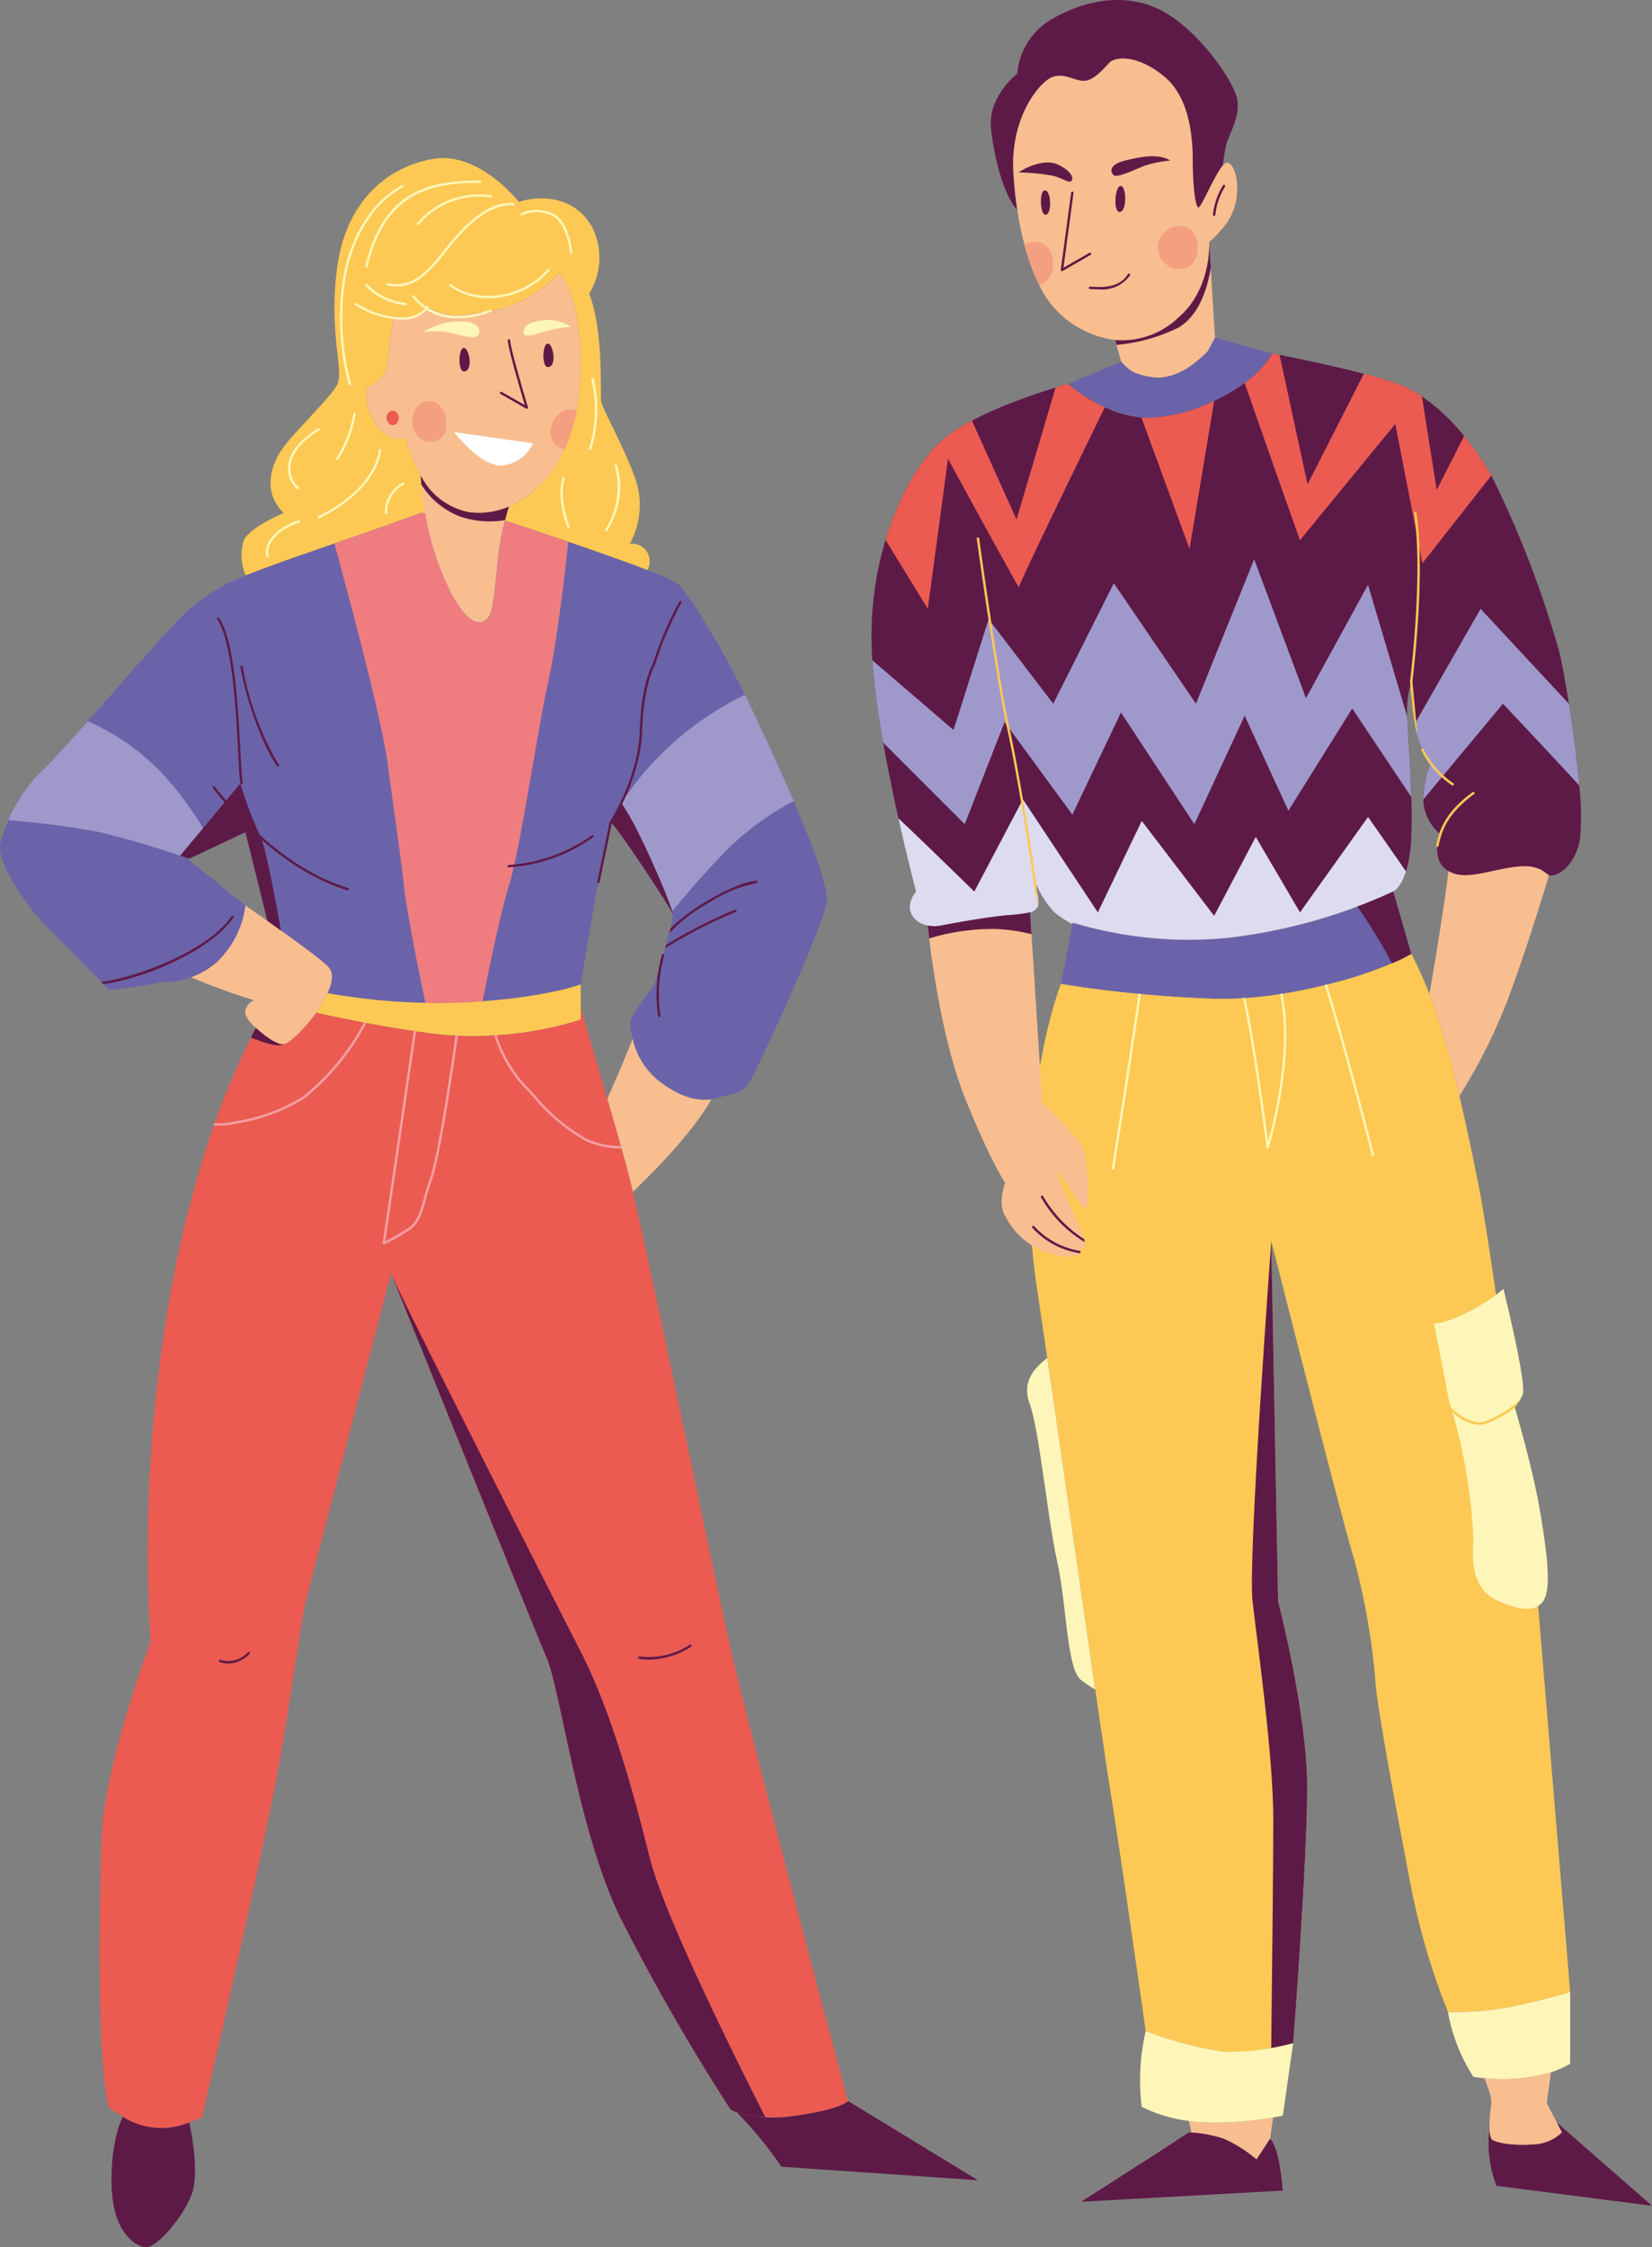 <svg xmlns="http://www.w3.org/2000/svg" width="175.481" height="238.61" viewBox="0 0 175.481 238.61">
  <rect x="0" y="0" width="175.481" height="238.61" fill="#808080" stroke="none"/>
  <g id="Grupo_10763" data-name="Grupo 10763" transform="translate(-741.535 -1181.971)">
    <path id="Trazado_7466" data-name="Trazado 7466" d="M908.319,1393.479a65.761,65.761,0,0,1-6.489,1.608,29.21,29.21,0,0,1-6.493.506,74.532,74.532,0,0,1-4.152-14.524c-1.778-9.145-3.556-19.185-3.556-20.71a73.7,73.7,0,0,0-2.287-12.957c-1.119-3.477-8.412-32.271-8.755-33.617l-.013-.05.725,38.242s3.087,11.813,3.087,19.819-1.483,27.1-1.483,27.1-.978.278-2.337.531a20.291,20.291,0,0,1-5.031.406,40.832,40.832,0,0,1-8.3-2.205s-2.54-17.954-3.684-25.069c-.323-2-.928-6.074-1.674-11.2-1.5-10.276-3.572-24.775-5.1-35.209-.418-2.842-.791-5.391-1.106-7.462a70.023,70.023,0,0,1-.758-10.463c0-8.988,1.578-17.08,3.319-21.8,0,0,3.24.584,8.241,1.057.083.012.17.02.249.029,2.213.2,4.749.385,7.5.484a33.368,33.368,0,0,0,3.344-.049c.083,0,.17-.009.252-.017,1.244-.083,2.483-.228,3.7-.414.087-.013.174-.025.252-.042,1.55-.244,3.054-.559,4.467-.911.087-.017.17-.038.249-.058a37.582,37.582,0,0,0,8.954-3.257,35.7,35.7,0,0,1,1.931,4.288,86.467,86.467,0,0,1,3.187,10.807c.75,3.162,1.4,6.348,2,9.294,1.653,8.134,6.352,44.723,6.352,44.723l3.415,41.121Z" fill="#fdc954"/>
    <path id="Trazado_7467" data-name="Trazado 7467" d="M780.57,1223.15a3.28,3.28,0,0,0,2.117-2.623c.17-1.951.68-5,.68-5a3.188,3.188,0,0,0,3.555-.932c2.8,1.355,3.812.845,7.367.253s6.692-3.895,6.692-3.895c1.1,1.1,2.967,6.182,1.948,13.719s-6.265,12.365-11.52,11.689-6.774-7.96-6.774-7.96c-2.288,1.1-4.741-2.966-4.065-5.254Zm5.664,13.277,8.818.783s9.891,3.232,15.253,5.291a1.881,1.881,0,0,0-1.869-2.793,8.553,8.553,0,0,0,.592-6.9c-1.355-3.725-3.555-7.45-3.642-8.3s.253-7.537-1.272-11.349a7.252,7.252,0,0,0,.34-7.028c-1.948-3.559-5.93-3.389-7.79-2.71,0,0-4.235-5.424-9.15-4.574s-9.232,4.574-10.164,11.519.762,11.01,0,12.448-4.065,4.491-5.673,6.609-2.117,5.038,0,7.007c0,0-3.642,1.545-4.234,2.9a5.383,5.383,0,0,0,.2,3.75c1.052-.431,2.121-.816,3.182-1.206,3.2-1.181,11.859-4.069,15.406-5.444Z" fill="#fdc954"/>
    <path id="Trazado_7468" data-name="Trazado 7468" d="M802.929,1224.675c-.042.307-.087.6-.141.895a17.3,17.3,0,0,1-1.3,4.115h-.008a11.877,11.877,0,0,1-5.884,6.07,8.029,8.029,0,0,1-4.181.609,7.256,7.256,0,0,1-5.176-3.9,15.275,15.275,0,0,1-1.6-4.061c-2.288,1.1-4.741-2.962-4.065-5.25a3.275,3.275,0,0,0,2.117-2.627c.17-1.947.675-4.993.675-4.993a3.193,3.193,0,0,0,3.56-.932c2.793,1.351,3.812.845,7.367.253s6.692-3.895,6.692-3.895c1.1,1.1,2.963,6.182,1.948,13.719Z" fill="#f8be90"/>
    <path id="Trazado_7469" data-name="Trazado 7469" d="M795.595,1235.755c-.125.411-.266.9-.4,1.438l-.013.062a27.618,27.618,0,0,0-.638,3.261c-.418,3.3-.505,6.6-1.268,7.2s-1.86.758-3.725-2.544a29.779,29.779,0,0,1-2.872-8.706,27.182,27.182,0,0,1-.393-3.058c-.025-.319-.038-.634-.046-.945a7.256,7.256,0,0,0,5.176,3.9,8.029,8.029,0,0,0,4.181-.609Z" fill="#f8be90"/>
    <path id="Trazado_7470" data-name="Trazado 7470" d="M776.658,1286.552c-.037.125-.083.253-.133.378.05-.125.092-.249.133-.378Z" fill="#f8be90"/>
    <path id="Trazado_7471" data-name="Trazado 7471" d="M776.5,1287q-.087.211-.186.423.1-.211.186-.423Z" fill="#f8be90"/>
    <path id="Trazado_7472" data-name="Trazado 7472" d="M776.766,1286.1a3.694,3.694,0,0,1-.091.393,3.694,3.694,0,0,0,.091-.393Z" fill="#f8be90"/>
    <path id="Trazado_7473" data-name="Trazado 7473" d="M776.8,1285.637a2.472,2.472,0,0,1-.029.426,2.472,2.472,0,0,0,.029-.426Z" fill="#f8be90"/>
    <path id="Trazado_7474" data-name="Trazado 7474" d="M776.77,1286.063c0,.013,0,.025,0,.038,0-.013,0-.025,0-.038Z" fill="#f8be90"/>
    <path id="Trazado_7475" data-name="Trazado 7475" d="M776.525,1286.93a.717.717,0,0,1-.029.07.717.717,0,0,0,.029-.07Z" fill="#f8be90"/>
    <path id="Trazado_7476" data-name="Trazado 7476" d="M776.675,1286.494c0,.021-.013.038-.017.058,0-.02.013-.037.017-.058Z" fill="#f8be90"/>
    <path id="Trazado_7477" data-name="Trazado 7477" d="M776.8,1285.637Z" fill="#f8be90"/>
    <path id="Trazado_7478" data-name="Trazado 7478" d="M829.353,1277.78c-.485,2.8-7.115,17.192-8.043,18.8s-1.525,1.355-3.472,1.948a4.827,4.827,0,0,1-.75.165c-1.745.253-3.63-.41-5.777-2.113a8.041,8.041,0,0,1-2.581-4.322,5.683,5.683,0,0,1-.211-2.03,21.215,21.215,0,0,1,2.461-3.559s.2-.634.472-1.542l0-.012c.166-.547.361-1.194.556-1.861.054-.2.108-.389.165-.588.038-.12.071-.245.1-.361.124-.426.236-.849.336-1.234.053-.179.1-.344.132-.51v0a5.628,5.628,0,0,0,.265-1.509,1.08,1.08,0,0,0-.116-.24c-.857-1.566-6.124-9.5-6.485-9.5h0a3.542,3.542,0,0,0-.29,1.015c-.82,3.688-2.892,16.181-2.892,16.181a42.524,42.524,0,0,1-10.43,1.773c-1.081.075-2.25.137-3.5.174-.866.025-1.732.025-2.573.009a69.091,69.091,0,0,1-10.409-1.04,4.045,4.045,0,0,0,.489-1.786,1.568,1.568,0,0,0-.464-1.082,60.606,60.606,0,0,0-4.96-3.779l-1.434-1.023-2.333-9.427-.369.174-2.983,1.413-2.631,1.243-.112.05,6.095,4.914a10.025,10.025,0,0,1-3.049,6.013,8.48,8.48,0,0,1-2.71,1.595,8.316,8.316,0,0,1-3.133.526,52.58,52.58,0,0,1-5.59.841s-.224-.228-.613-.63c-.075-.07-.149-.145-.232-.232-1.115-1.139-3.182-3.248-5.254-5.316-3.05-3.05-6.009-7.624-5.416-9.576a22.544,22.544,0,0,1,.8-2.279,16.254,16.254,0,0,1,3.771-5.424c1.007-.982,2.722-2.88,4.674-5.088h0c3.949-4.459,8.863-10.152,10.732-11.855a20,20,0,0,1,6.05-3.618c1.052-.431,2.117-.816,3.186-1.21,1.355-.5,3.7-1.3,6.216-2.175,3.41-1.177,7.143-2.474,9.186-3.265l.443.037a29.779,29.779,0,0,0,2.872,8.706c1.865,3.3,2.963,3.136,3.725,2.544s.85-3.9,1.268-7.2a27.618,27.618,0,0,1,.638-3.261c.609.195,3.448,1.132,6.725,2.25,2.868.982,6.063,2.1,8.4,3a17.117,17.117,0,0,1,3.29,1.488c1.156,1.065,4.84,7.127,7.069,11.743.079.153.149.3.219.452,1.049,2.216,3.125,6.58,4.965,10.848,2.022,4.7,3.758,9.286,3.5,10.748Z" fill="#6b63a9"/>
    <path id="Trazado_7479" data-name="Trazado 7479" d="M775.44,1289.051c-.1.145-.2.3-.315.456.116-.158.22-.311.315-.456Z" fill="#f8be90"/>
    <path id="Trazado_7480" data-name="Trazado 7480" d="M808.759,1308.526c2.035-1.947,6.4-6.323,8.329-9.824-1.741.248-3.63-.419-5.772-2.118a8,8,0,0,1-2.582-4.322c-.626,1.662-1.865,4.509-2.693,6.377.791,2.731,1.595,5.553,2.183,7.728.141.518.319,1.252.535,2.159Z" fill="#f8be90"/>
    <path id="Trazado_7481" data-name="Trazado 7481" d="M789.292,1288.454a66.727,66.727,0,0,1-12.982-1.031c-.191.4-.4.774-.568,1.114a5.935,5.935,0,0,1-.3.514c-.1.145-.2.3-.315.456,3.439.754,8.2,1.7,12.646,2.25a37.97,37.97,0,0,0,15.452-1.525v-3.725s-4.612,1.69-13.931,1.947Z" fill="#fdc954"/>
    <path id="Trazado_7482" data-name="Trazado 7482" d="M776.335,1284.555c-.812-.808-3.891-3.037-6.394-4.8-.895-.63-1.715-1.206-2.329-1.633a10.042,10.042,0,0,1-3.049,6.013,8.5,8.5,0,0,1-2.714,1.6,62.993,62.993,0,0,0,6.779,2.465c-.423-.082-1.185.763-1.016,1.525a4.039,4.039,0,0,0,1.094,1.38c.949.887,2.259,1.807,2.884,1.757.8-.07,2.54-1.964,3.535-3.352.116-.158.22-.311.315-.456a5.935,5.935,0,0,0,.3-.514c.17-.34.377-.717.568-1.114q.1-.211.186-.423a.717.717,0,0,0,.029-.07c.05-.125.1-.253.133-.378,0-.02.013-.037.017-.058a3.694,3.694,0,0,0,.091-.393c0-.013,0-.025,0-.038a2.472,2.472,0,0,0,.029-.426h0a1.568,1.568,0,0,0-.464-1.082Z" fill="#f8be90"/>
    <path id="Trazado_7483" data-name="Trazado 7483" d="M757.912,1407.874a8.744,8.744,0,0,1-3.319-1.147c-1.21,2.337-1.55,7.247-.87,9.957s2.283,3.812,3.3,3.9,3.726-2.793,4.828-5.5c.829-2.038.17-5.95-.207-7.761a8.794,8.794,0,0,1-3.734.559Z" fill="#5e1a47"/>
    <path id="Trazado_7484" data-name="Trazado 7484" d="M831.59,1405.036c0,.029.009.046.009.046s-.887.891-5.59,1.525a13.482,13.482,0,0,1-6.224-.365h0a41.135,41.135,0,0,1,4.745,5.785l20.888,1.441-13.828-8.432Z" fill="#5e1a47"/>
    <path id="Trazado_7485" data-name="Trazado 7485" d="M831.6,1405.082s-.887.891-5.59,1.525a17.751,17.751,0,0,1-3.178.161,10.417,10.417,0,0,1-3.046-.53,3.876,3.876,0,0,1-.634-.265,220.709,220.709,0,0,1-11.817-20.582c-4.447-9.278-6.224-23.888-7.749-27.443-1.471-3.427-15.439-38.114-16.455-40.637-.012-.025-.02-.054-.033-.075a.3.3,0,0,0-.029-.07l-9.145,35.192s-.638,3.684-2.163,13.595S763,1406.731,763,1406.731a10.731,10.731,0,0,1-1.35.584,7.643,7.643,0,0,1-7.053-.588,11.624,11.624,0,0,1-1.508-1.011c-1.268-4.956-1.015-20.835-.763-28.583s5.209-20.839,5.209-20.839a155.064,155.064,0,0,1,1.782-35.063,121.061,121.061,0,0,1,4.914-19.753c.029-.087.058-.17.091-.249a84.353,84.353,0,0,1,3.875-9.087c.174-.352.344-.7.513-1.04.953.887,2.259,1.807,2.889,1.757a.475.475,0,0,0,.074-.008c.829-.174,2.49-2,3.456-3.34,1.483.323,3.22.684,5.068,1.032.087.02.174.033.257.05,1.624.306,3.331.6,5.034.853.083.008.17.025.257.037.684.1,1.359.191,2.03.274.726.087,1.442.153,2.147.186.087,0,.174.013.261.013a34.374,34.374,0,0,0,3.866-.033c.087-.005.174-.009.253-.021a37.37,37.37,0,0,0,8.925-1.67v-1.181s1.388,4.645,2.814,9.584c.493,1.7.986,3.427,1.433,5.018.025.087.054.174.071.257.252.875.48,1.7.683,2.457.141.518.319,1.248.535,2.159,2.312,9.808,8.54,40.438,10.517,49.04,2.121,9.228,11.95,46.1,12.314,47.47,0,.029.009.046.009.046Z" fill="#eb5b52"/>
    <path id="Trazado_7486" data-name="Trazado 7486" d="M905.542,1351.848c-.762,1.272-2.415,1.272-5.084,0s-2.54-4.574-2.411-6.352a56.467,56.467,0,0,0-2.238-13.595c-.054-.174-.112-.348-.174-.518-.037-.116-.079-.228-.116-.344a6.376,6.376,0,0,0,.742.8c.087.078.19.161.29.248a4.659,4.659,0,0,0,1.367.771,2.006,2.006,0,0,0,.216.066,1.984,1.984,0,0,0,.306.071c.008.008.013.008.017,0a1.422,1.422,0,0,0,.17.029,1,1,0,0,0,.161.012,2.073,2.073,0,0,0,.4,0,3.316,3.316,0,0,0,.576-.074.366.366,0,0,0,.042-.009,2.675,2.675,0,0,0,.352-.087c.132-.037.253-.083.377-.128s.224-.095.335-.145c.005,0,.009-.008.013-.013a2.333,2.333,0,0,0,.282-.153.836.836,0,0,0,.145-.091,2.191,2.191,0,0,0,.211-.137,4.547,4.547,0,0,0,.547-.451c.083-.083.162-.162.24-.245a.111.111,0,0,0,.029-.025c.038-.041.071-.074.1-.112,0,.009,0,.021.008.029.742,2.59,1.981,7.107,2.582,10.505.891,5.047,1.272,8.672.509,9.94Z" fill="#fef6b8"/>
    <path id="Trazado_7487" data-name="Trazado 7487" d="M903.255,1330.123a4.638,4.638,0,0,1-.22.419l0,0a5.271,5.271,0,0,1-.588.828c-.033.038-.066.075-.1.112a.111.111,0,0,1-.029.025c-.078.083-.157.162-.24.245a4.547,4.547,0,0,1-.547.451,2.191,2.191,0,0,1-.211.137.752.752,0,0,1-.145.091,2.333,2.333,0,0,1-.282.153c0,.005-.008.013-.013.013-.111.05-.223.1-.335.145s-.245.091-.377.128a2.675,2.675,0,0,1-.352.087.046.046,0,0,1-.034,0l-.008,0a3.316,3.316,0,0,1-.576.074,2.073,2.073,0,0,1-.4,0,1.073,1.073,0,0,1-.161-.012,1.422,1.422,0,0,1-.17-.029h-.017a1.984,1.984,0,0,1-.306-.071,2.006,2.006,0,0,1-.216-.066,4.659,4.659,0,0,1-1.367-.771c-.1-.087-.2-.17-.29-.248a6.376,6.376,0,0,1-.742-.8l-.013-.025-1.653-8.511c1.778,0,5.718-2.163,7.368-3.684,0,0,2.54,10.16,2.034,11.3Z" fill="#fef6b8"/>
    <path id="Trazado_7488" data-name="Trazado 7488" d="M853.411,1190.121c1.355-.427,2.453.593,3.472.423s1.948-1.355,2.54-1.948,2.963-.849,5.8,1.525,3.008,6.945,3.008,9.141.253,4.662.592,4.749c.29.07,1.716-3.439,2.594-4.463.125-.9.266-1.8.373-2.229.261-1.015,1.521-2.963,1.161-4.828s-3.875-7.031-7.728-9.232-8.429-1.334-11.984.763a7.353,7.353,0,0,0-3.646,5.759s-3.129,2.458-2.793,5.76,1.355,7.115,2.793,8.735v0a40.05,40.05,0,0,1-.419-4.251c-.257-5.76,2.88-9.485,4.235-9.908Z" fill="#5e1a47"/>
    <path id="Trazado_7489" data-name="Trazado 7489" d="M870.6,1217.817l-.762,1.438a11.966,11.966,0,0,1-2.043,1.707c0,.005-.008.005-.017.009-.136.091-.273.174-.414.261l-.137.074c-.108.063-.22.116-.327.174-.058.029-.12.054-.183.087-.1.046-.2.092-.306.137-.062.025-.129.05-.2.075-.1.037-.211.07-.311.1-.066.021-.132.038-.2.054a2.626,2.626,0,0,1-.344.071c-.058.012-.111.025-.174.037a4.276,4.276,0,0,1-.518.033,7.053,7.053,0,0,1-.733-.054c-.075-.008-.145-.02-.22-.029-.161-.029-.323-.058-.476-.091-.075-.016-.145-.037-.22-.054-.157-.045-.306-.087-.456-.136-.049-.017-.107-.03-.153-.05a5.939,5.939,0,0,1-.559-.216,7.861,7.861,0,0,1-1.069-.563l-.651-2.292-.149-.513a8.676,8.676,0,0,0,6.717-2.383c3.584-3.058,3.277-8.031,3.277-8.035l.17,2.76.452,7.4Z" fill="#f8be90"/>
    <path id="Trazado_7490" data-name="Trazado 7490" d="M851.289,1275.021c-.2-.7-.377-1.219-.377-1.219s.125.506.377,1.219Z" fill="#f8be90"/>
    <path id="Trazado_7491" data-name="Trazado 7491" d="M876.686,1219.5l-6.083-1.683-.762,1.438a12.119,12.119,0,0,1-1.21,1.1,6.812,6.812,0,0,1-3.958,1.724,7.265,7.265,0,0,1-2.817-.63,5.764,5.764,0,0,1-1.214-1.077l-5.648,2.358h0a15.386,15.386,0,0,0,7.562,3.559c4.235.506,11.913-2.735,14.13-6.787Z" fill="#6b63a9"/>
    <path id="Trazado_7492" data-name="Trazado 7492" d="M872.832,1203.331a6.68,6.68,0,0,1-1.566,3.054,10.143,10.143,0,0,1-1.285,1.276s.307,4.977-3.277,8.035a8.676,8.676,0,0,1-6.717,2.383,10.862,10.862,0,0,1-4.989-2.043,10.1,10.1,0,0,1-3.087-3.829,22.427,22.427,0,0,1-1.57-4.293,35.6,35.6,0,0,1-.746-3.638,42.178,42.178,0,0,1-.423-4.247c-.253-5.756,2.884-9.489,4.239-9.908s2.453.593,3.472.419,1.944-1.351,2.54-1.944,2.963-.849,5.806,1.525,3,6.945,3,9.141.257,4.666.6,4.745c.295.078,1.716-3.44,2.6-4.459a.732.732,0,0,1,.368-.282c.767-.087,1.438,1.691,1.04,4.065Z" fill="#f8be90"/>
    <path id="Trazado_7493" data-name="Trazado 7493" d="M860.526,1201.724c.667-.146.762,2.581,0,2.751s-.593-2.623,0-2.751Z" fill="#5e1a47"/>
    <path id="Trazado_7494" data-name="Trazado 7494" d="M852.562,1204.773c.721.054.679-2.5,0-2.585s-.552,2.54,0,2.585Z" fill="#5e1a47"/>
    <path id="Trazado_7495" data-name="Trazado 7495" d="M865.842,1199.014c-1.251-.763-3.025-.423-4.786,0s-1.591,1.267-1.21,1.566,2.287-.622,3.261-1.011a13.023,13.023,0,0,1,2.735-.555Z" fill="#5e1a47"/>
    <path id="Trazado_7496" data-name="Trazado 7496" d="M849.727,1200.281c1.185-.8,2.963-1.354,4.065-.886s1.819,1.226,1.608,1.695-.8-.141-1.989-.452a22.031,22.031,0,0,0-3.684-.357Z" fill="#5e1a47"/>
    <path id="Trazado_7497" data-name="Trazado 7497" d="M783.255,1227.116a.538.538,0,0,1-.207-.042.831.831,0,0,1-.464-.692.755.755,0,0,1,.377-.712h0a.55.55,0,0,1,.774.178.84.84,0,0,1-.12,1.127.546.546,0,0,1-.36.141Z" fill="#eb5b52"/>
    <path id="Trazado_7498" data-name="Trazado 7498" d="M799.722,1220.95c1.015.012.592-2.5,0-2.5s-.651,2.491,0,2.5Z" fill="#5e1a47"/>
    <path id="Trazado_7499" data-name="Trazado 7499" d="M786.495,1217.221a7.389,7.389,0,0,1,4.819-1.057c1.388.294,1.289,1.272.874,1.525s-1.9-.17-2.958-.423a9.581,9.581,0,0,0-2.735-.045Z" fill="#fef6b8"/>
    <path id="Trazado_7500" data-name="Trazado 7500" d="M802.212,1216.674a4.611,4.611,0,0,0-3.58-.589c-1.289.249-1.463.713-1.463,1.181s.767.423,1.844,0a14.788,14.788,0,0,1,3.2-.592Z" fill="#fef6b8"/>
    <path id="Trazado_7501" data-name="Trazado 7501" d="M789.76,1227.853l8.383,1.185a4.025,4.025,0,0,1-3,2.329c-2.329.464-5.379-3.514-5.379-3.514Z" fill="#fff"/>
    <path id="Trazado_7502" data-name="Trazado 7502" d="M855.976,1314.584c-.017-.008-.029-.016-.046-.025a.22.22,0,0,0,.046.025Z" fill="#f8be90"/>
    <path id="Trazado_7503" data-name="Trazado 7503" d="M909.392,1270.923c-.506,3.215-2.706,4.23-3.3,3.977,0,0-.008,0-.016,0-.584-.265-1.02-1.264-3.875-.841-2.759.4-5.125,1.426-6.812.4-.07-.046-.145-.091-.224-.141-1.69-1.272-.675-3.812-.675-3.812a4.969,4.969,0,0,1-1.691-2.909,4,4,0,0,1-.066-.742,11.915,11.915,0,0,1,.742-3.8A8.737,8.737,0,0,1,892.1,1260c-.108-.394-.2-.8-.277-1.189-.083-.468-.158-.924-.212-1.359-.012-.1-.02-.2-.033-.3-.012-.157-.025-.3-.037-.456-.008-.066-.017-.128-.021-.194-.1-1.281-.079-2.188-.079-2.188s-.033.124-.091.365a15.72,15.72,0,0,0-.327,1.922,11.249,11.249,0,0,0-.009,1.446v.005c.079,1.947.345,5.3.44,8.535.045,1.525.054,3.017-.013,4.331a14.757,14.757,0,0,1-.551,3.58c-.576,1.835-1.355,2.134-1.355,2.134a57.62,57.62,0,0,1-17.913,4.955,42.711,42.711,0,0,1-16.135-1.653l-.029.158a10.219,10.219,0,0,1-1.873-1.214,9.648,9.648,0,0,1-2.287-3.862c-.166-.564-.311-1.016-.361-1.169a10.809,10.809,0,0,0,.361,1.169c.323,1.131.716,2.71.505,3.182a1.186,1.186,0,0,1-.841.646,15.659,15.659,0,0,1-2.291.29c-1.861.166-4.488.589-7.115,1.1a3.9,3.9,0,0,1-1.467.012c-1.732-.336-2.594-1.956-1.243-3.613,0,0-.879-3.29-1.881-7.786-.539-2.433-1.119-5.221-1.612-8.026a85.718,85.718,0,0,1-1.156-8.752c-.05-.787-.087-1.537-.091-2.242a35.339,35.339,0,0,1,1.5-10.525c1.379-4.6,3.547-8.279,5.693-10.309a16.129,16.129,0,0,1,3.481-2.358c1.065-.567,2.212-1.085,3.36-1.558,1.989-.812,3.978-1.479,5.524-1.951.5-.158.944-.29,1.338-.4a16.314,16.314,0,0,0,3.887,2.486,12.437,12.437,0,0,0,3.675,1.073c.071.008.145.017.224.021.224.021.46.029.7.029a17.688,17.688,0,0,0,7.02-1.794,19.067,19.067,0,0,0,3.24-1.911,10.211,10.211,0,0,0,2.938-3.136c.228.045.489.1.767.153,2.225.447,5.9,1.214,8.954,2.01a33.237,33.237,0,0,1,4.015,1.239,12.261,12.261,0,0,1,2.151,1.16,21.3,21.3,0,0,1,4.491,4.214,34.59,34.59,0,0,1,2.25,3.095c.191.29.4.659.639,1.09a107.793,107.793,0,0,1,7.238,18.812c.315,1.392.668,3.319,1,5.437.444,2.817.854,5.971,1.086,8.664a27.55,27.55,0,0,1,.112,5.553Z" fill="#5e1a47"/>
    <path id="Trazado_7504" data-name="Trazado 7504" d="M901.73,1288.015c1.8-4.811,3.535-10.417,4.347-13.123-.584-.261-1.028-1.26-3.883-.837-2.755.406-5.121,1.426-6.8.4-.4,3.505-1.541,10.3-2.022,13.081a85.669,85.669,0,0,1,3.187,10.811,59.708,59.708,0,0,0,5.175-10.33Z" fill="#f8be90"/>
    <path id="Trazado_7505" data-name="Trazado 7505" d="M850.912,1331.014c1.016,2.793,1.906,12.195,2.922,16.769s1.011,11.416,2.54,12.576a14.793,14.793,0,0,0,1.5,1.007c-1.5-10.28-3.568-24.775-5.1-35.213-.725.667-2.88,2.064-1.869,4.861Z" fill="#fef6b8"/>
    <path id="Trazado_7506" data-name="Trazado 7506" d="M875.008,1411.264l1.438-2.2s.157-1.144.339-2.267a37.744,37.744,0,0,1-7.027.543,18.249,18.249,0,0,1-1.935-.166c.1.427.194.875.269,1.227a13.726,13.726,0,0,1,3.443.663,14.255,14.255,0,0,1,3.473,2.2Z" fill="#f8be90"/>
    <path id="Trazado_7507" data-name="Trazado 7507" d="M876.446,1409.064l-1.438,2.2a14.255,14.255,0,0,0-3.473-2.2,13.726,13.726,0,0,0-3.443-.663c-.178-.013-.282-.017-.282-.017-1.864,1.272-11.436,7.368-11.436,7.368l21.427-1.185s-.336-4.571-1.355-5.5Z" fill="#5e1a47"/>
    <path id="Trazado_7508" data-name="Trazado 7508" d="M906.906,1407.34h0l.542,1.044a4.553,4.553,0,0,1-3.049,1.272c-2.118.17-4.152-.17-4.451-.592a2.642,2.642,0,0,1-.19-1.156,12.634,12.634,0,0,0,.742,6.153l16.516,2.117-10.11-8.838Z" fill="#5e1a47"/>
    <path id="Trazado_7509" data-name="Trazado 7509" d="M906.906,1407.34l-1.069-2.068.451-3.273a18.776,18.776,0,0,1-7.069.634c.642,1.711.821,2.25.688,3.041a13.734,13.734,0,0,0-.149,2.234,2.642,2.642,0,0,0,.19,1.156c.3.422,2.333.762,4.451.592a4.553,4.553,0,0,0,3.049-1.272l-.542-1.044Z" fill="#f8be90"/>
    <path id="Trazado_7510" data-name="Trazado 7510" d="M871.535,1399.832a41.114,41.114,0,0,1-8.3-2.205,23.163,23.163,0,0,0-.423,8.047,15.721,15.721,0,0,0,5.01,1.5,18.249,18.249,0,0,0,1.935.166,37.744,37.744,0,0,0,7.027-.543c.643-.112,1.016-.19,1.016-.19l1.1-7.708a25.959,25.959,0,0,1-7.368.933Z" fill="#fef6b8"/>
    <path id="Trazado_7511" data-name="Trazado 7511" d="M901.83,1395.087a29.667,29.667,0,0,1-6.493.51,18.753,18.753,0,0,0,2.71,6.891s.443.079,1.172.145a18.776,18.776,0,0,0,7.069-.634,10.228,10.228,0,0,0,2.035-.9v-7.621a66.033,66.033,0,0,1-6.493,1.608Z" fill="#fef6b8"/>
    <path id="Trazado_7512" data-name="Trazado 7512" d="M891.437,1283.246a12.859,12.859,0,0,1-2.051,1c-3.862,1.624-11.842,4.011-19.164,3.745-4.575-.165-8.573-.559-11.424-.907s-4.562-.663-4.562-.663l1.218-6.327.029-.158a42.711,42.711,0,0,0,16.135,1.653,54.218,54.218,0,0,0,14.089-3.36c2.362-.887,3.824-1.6,3.824-1.6l1.906,6.609Z" fill="#6b63a9"/>
    <path id="Trazado_7513" data-name="Trazado 7513" d="M856.825,1310.254c-.563.017-2.676-4.015-2.929-3.7-.216.269,2.146,5.055,2.776,6.969.041.125.079.241.1.344a.877.877,0,0,1,.045.377.538.538,0,0,1-.783.365.532.532,0,0,1,.228.187.193.193,0,0,1,0,.248c-.2.336-1.281.576-3.191.029a7.792,7.792,0,0,1-4.765-4.007c-.825-1.33,0-3.5,0-3.5s-1.525-2.217-4.189-8.814c-2.25-5.564-3.415-13.263-3.879-17.142-.066-.534-.116-.99-.153-1.363a3.9,3.9,0,0,0,1.467-.012c2.627-.51,5.254-.933,7.115-1.1a15.659,15.659,0,0,0,2.291-.29l.145,2.308,1.144,17.905s3.679,3.493,4.255,4.7.887,6.485.323,6.493Z" fill="#f8be90"/>
    <path id="Trazado_7514" data-name="Trazado 7514" d="M855,1222.728a16.314,16.314,0,0,0,3.887,2.486c-3.6,7.4-9.178,18.887-9.116,19.115.087.335-7.538-13.641-7.538-13.641l-2.146,15.928s-2.71-4.421-4.483-7.31c1.379-4.6,3.547-8.279,5.693-10.309a16.129,16.129,0,0,1,3.481-2.358l4.736,10.488,4.148-14c.5-.158.944-.29,1.338-.4Z" fill="#eb5b52"/>
    <path id="Trazado_7515" data-name="Trazado 7515" d="M870.508,1224.543l-2.615,15.712-5.109-13.947c.224.021.46.029.7.029a17.688,17.688,0,0,0,7.02-1.794Z" fill="#eb5b52"/>
    <path id="Trazado_7516" data-name="Trazado 7516" d="M899.953,1232.457l-7.331,9.332-2.875-14.8-10.127,12.34s-3.556-10.015-5.872-16.7a10.211,10.211,0,0,0,2.938-3.136c.228.045.489.1.767.153l2.975,13.753,5.979-11.743a33.237,33.237,0,0,1,4.015,1.239,12.261,12.261,0,0,1,2.151,1.16l1.574,9.932,2.917-5.718a34.59,34.59,0,0,1,2.25,3.095c.191.29.4.659.639,1.09Z" fill="#eb5b52"/>
    <path id="Trazado_7517" data-name="Trazado 7517" d="M891.01,1258.057c.079,1.947.345,5.3.44,8.535l-6.278-9.393-6.779,10.852-4.645-10.09-5.345,11.52-7.794-11.86-5.163,10.844-7.2-9.828-4.235,10.844-8.66-8.656a85.718,85.718,0,0,1-1.156-8.752l8.627,7.413,3.729-11.772,6.862,8.979,6.435-12.791,8.727,12.791,6.182-15.335,5.5,14.739,6.592-12.025,4.16,13.98v.005Z" fill="#9f99cb"/>
    <path id="Trazado_7518" data-name="Trazado 7518" d="M909.28,1265.37c-3.062-3.356-8.1-8.677-8.1-8.677l-8.449,10.156a11.915,11.915,0,0,1,.742-3.8,10.327,10.327,0,0,1-1.653-4.23l6.99-12.2,9.385,10.09c.444,2.817.854,5.971,1.086,8.664Z" fill="#9f99cb"/>
    <path id="Trazado_7519" data-name="Trazado 7519" d="M890.886,1274.5c-.576,1.835-1.355,2.134-1.355,2.134a57.62,57.62,0,0,1-17.913,4.955,42.711,42.711,0,0,1-16.135-1.653l-.029.158a10.219,10.219,0,0,1-1.873-1.214,9.648,9.648,0,0,1-2.287-3.862c.323,1.131.716,2.71.505,3.182a1.186,1.186,0,0,1-.841.646,15.659,15.659,0,0,1-2.291.29c-1.861.166-4.488.589-7.115,1.1a3.9,3.9,0,0,1-1.467.012c-1.732-.336-2.594-1.956-1.243-3.613,0,0-.879-3.29-1.881-7.786,3.572,3.385,8.067,7.786,8.067,7.786l5.163-9.788,7.96,12,4.666-9.708,7.691,10.077,4.417-8.382,4.7,8.013,7.23-10.131,4.036,5.785Z" fill="#dddbef"/>
    <path id="Trazado_7520" data-name="Trazado 7520" d="M764.256,1271.913l-2.631,1.243a98.866,98.866,0,0,0-9.51-2.83,89.4,89.4,0,0,0-9.7-1.264,16.254,16.254,0,0,1,3.771-5.424c1.007-.982,2.722-2.88,4.674-5.088h0c4.566,2.055,9.025,5.324,13.392,13.363Z" fill="#9f99cb"/>
    <path id="Trazado_7521" data-name="Trazado 7521" d="M825.852,1267.032a29.522,29.522,0,0,0-7.339,5.411c-2.764,2.88-4.666,5.163-5.619,6.369-.857-1.566-6.124-9.5-6.485-9.5.117-.274,3.8-8.42,14.259-13.579.079.153.149.3.219.452,1.049,2.216,3.125,6.58,4.965,10.848Z" fill="#9f99cb"/>
    <path id="Trazado_7522" data-name="Trazado 7522" d="M801.905,1239.505c-.414,3.767-1.259,10.915-2.109,14.731-1.189,5.337-2.967,17.789-4.2,21.767-.908,2.917-2.184,9.153-2.8,12.277-1.081.075-2.25.137-3.5.174-.866.025-1.732.025-2.573.009-.448-2.13-1.964-9.473-2.254-12.208-.34-3.215-.928-7.027-1.757-13.21-.634-4.79-4.123-17.743-5.66-23.353,3.41-1.177,7.143-2.474,9.186-3.265l.443.037a29.779,29.779,0,0,0,2.872,8.706c1.865,3.3,2.963,3.136,3.725,2.544s.85-3.9,1.268-7.2a27.618,27.618,0,0,1,.638-3.261c.609.195,3.448,1.132,6.725,2.25Z" fill="#ef7d80"/>
    <path id="Trazado_7523" data-name="Trazado 7523" d="M797.488,1225.375a.179.179,0,0,1-.062-.016L794.7,1223.8a.128.128,0,0,1-.049-.174.132.132,0,0,1,.174-.046l2.457,1.4c-.377-1.26-1.765-5.942-1.811-6.854a.128.128,0,0,1,.12-.132.118.118,0,0,1,.133.12c.054,1,1.873,7.036,1.889,7.094a.123.123,0,0,1-.041.136.109.109,0,0,1-.079.029Z" fill="#5e1a47"/>
    <path id="Trazado_7524" data-name="Trazado 7524" d="M783.686,1212.385a5.418,5.418,0,0,1-1-.1.126.126,0,0,1-.1-.145.127.127,0,0,1,.149-.1c2.42.443,3.816-.746,6.029-3.576,2.764-3.539,5.088-5.1,7.317-4.939a.127.127,0,0,1-.02.253c-2.1-.162-4.426,1.425-7.1,4.844-1.964,2.511-3.307,3.766-5.275,3.766Z" fill="#fef6b8"/>
    <path id="Trazado_7525" data-name="Trazado 7525" d="M790.2,1215.762a5.737,5.737,0,0,1-4.849-2.258.128.128,0,0,1,.034-.178.13.13,0,0,1,.178.033c.248.365,2.606,3.5,8.047,1.483a.126.126,0,0,1,.087.236,10.078,10.078,0,0,1-3.5.684Z" fill="#fef6b8"/>
    <path id="Trazado_7526" data-name="Trazado 7526" d="M802.212,1208.921a.126.126,0,0,1-.128-.108c-.274-2.03-.866-3.306-1.815-3.9a3.849,3.849,0,0,0-3.311-.058.129.129,0,0,1-.079-.245,4.091,4.091,0,0,1,3.526.087c1.016.639,1.645,1.973,1.931,4.082a.13.13,0,0,1-.107.145Z" fill="#fef6b8"/>
    <path id="Trazado_7527" data-name="Trazado 7527" d="M785.927,1205.871a.124.124,0,0,1-.074-.02.127.127,0,0,1-.029-.179,8.616,8.616,0,0,1,7.844-2.975.131.131,0,0,1,.112.141.129.129,0,0,1-.141.112,8.371,8.371,0,0,0-7.608,2.872.131.131,0,0,1-.1.049Z" fill="#fef6b8"/>
    <path id="Trazado_7528" data-name="Trazado 7528" d="M780.454,1210.384a.08.08,0,0,1-.029,0,.129.129,0,0,1-.092-.154c1.807-7.525,6.133-9.095,12.079-9.095h.12a.129.129,0,0,1,.129.128.126.126,0,0,1-.129.125h-.12c-5.826,0-10.065,1.537-11.834,8.9a.129.129,0,0,1-.124.1Z" fill="#fef6b8"/>
    <path id="Trazado_7529" data-name="Trazado 7529" d="M778.684,1222.856a.123.123,0,0,1-.12-.091,27.549,27.549,0,0,1-.7-10.525c.646-4.852,3.02-8.818,6.356-10.608a.127.127,0,0,1,.12.224c-3.265,1.753-5.59,5.644-6.224,10.417a27.154,27.154,0,0,0,.7,10.417.132.132,0,0,1-.087.162.126.126,0,0,1-.038,0Z" fill="#fef6b8"/>
    <path id="Trazado_7530" data-name="Trazado 7530" d="M784.154,1215.911a9.721,9.721,0,0,1-4.9-1.545.13.13,0,0,1-.037-.178.127.127,0,0,1,.174-.038c2.221,1.438,6.033,2.366,7.429.373a.128.128,0,0,1,.179-.029.121.121,0,0,1,.028.174,3.318,3.318,0,0,1-2.871,1.243Z" fill="#fef6b8"/>
    <path id="Trazado_7531" data-name="Trazado 7531" d="M784.593,1214.386h0a6.775,6.775,0,0,1-4.222-2.059.127.127,0,0,1,.178-.182,6.619,6.619,0,0,0,4.052,1.985.132.132,0,0,1,.125.132.128.128,0,0,1-.129.124Z" fill="#fef6b8"/>
    <path id="Trazado_7532" data-name="Trazado 7532" d="M793.444,1213.632a6.777,6.777,0,0,1-4.131-1.276.126.126,0,0,1-.025-.178.127.127,0,0,1,.178-.025c2.482,1.919,7.3,1.732,10.235-1.6a.126.126,0,0,1,.191.165,8.609,8.609,0,0,1-6.448,2.913Z" fill="#fef6b8"/>
    <path id="Trazado_7533" data-name="Trazado 7533" d="M804.222,1229.755a.22.22,0,0,1-.046-.008.129.129,0,0,1-.075-.162,14.2,14.2,0,0,0,.249-7.359.135.135,0,0,1,.1-.153.133.133,0,0,1,.154.095,14.518,14.518,0,0,1-.257,7.5.13.13,0,0,1-.12.083Z" fill="#fef6b8"/>
    <path id="Trazado_7534" data-name="Trazado 7534" d="M805.937,1238.4a.1.1,0,0,1-.07-.021.127.127,0,0,1-.038-.174,8.46,8.46,0,0,0,1-6.754.127.127,0,0,1,.241-.083c1.214,3.58-1.007,6.945-1.032,6.978a.12.12,0,0,1-.1.054Z" fill="#fef6b8"/>
    <path id="Trazado_7535" data-name="Trazado 7535" d="M767.19,1265.266a.126.126,0,0,1-.125-.107c-.1-.7-.165-1.952-.248-3.531-.249-4.6-.622-11.548-2.213-13.885a.131.131,0,0,1,.033-.178.13.13,0,0,1,.178.033c1.629,2.4,2.006,9.389,2.255,14.018.083,1.575.149,2.818.244,3.505a.123.123,0,0,1-.108.145Z" fill="#5e1a47"/>
    <path id="Trazado_7536" data-name="Trazado 7536" d="M778.494,1276.512a.128.128,0,0,1-.038-.008c-6.547-1.968-11.768-7.637-14.3-10.84a.125.125,0,0,1,.02-.178.127.127,0,0,1,.179.021c2.511,3.178,7.694,8.805,14.175,10.757a.126.126,0,0,1,.087.157.133.133,0,0,1-.124.091Z" fill="#5e1a47"/>
    <path id="Trazado_7537" data-name="Trazado 7537" d="M771.06,1263.373a.182.182,0,0,1-.041-.008c-.2-.063-2.739-4.206-3.954-10.588a.127.127,0,0,1,.249-.049,30.668,30.668,0,0,0,3.8,10.388.123.123,0,0,1,.07.087.126.126,0,0,1-.124.17Z" fill="#5e1a47"/>
    <path id="Trazado_7538" data-name="Trazado 7538" d="M766.344,1279.371c-1.943,3.034-8.581,6.344-13.831,7.094-.075-.07-.149-.145-.232-.232,4.869-.687,11.814-3.816,13.844-6.994a.131.131,0,0,1,.178-.042.124.124,0,0,1,.041.174Z" fill="#5e1a47"/>
    <path id="Trazado_7539" data-name="Trazado 7539" d="M805.1,1275.746a.063.063,0,0,1-.029,0,.123.123,0,0,1-.095-.15l1.309-6.306a.159.159,0,0,1,.017-.046c.033-.045,3.054-4.765,3.19-9.692.137-4.827,1.285-6.945,1.409-7.16a36.742,36.742,0,0,1,2.8-6.555.126.126,0,0,1,.224.116,36.327,36.327,0,0,0-2.784,6.518c-.005.012-.009.025-.013.033s-1.243,2.134-1.38,7.052c-.136,4.832-3,9.46-3.219,9.808l-1.306,6.286a.128.128,0,0,1-.124.1Z" fill="#5e1a47"/>
    <path id="Trazado_7540" data-name="Trazado 7540" d="M795.557,1274.068a.123.123,0,0,1-.124-.116.128.128,0,0,1,.112-.137,17.119,17.119,0,0,0,8.842-3.145.123.123,0,0,1,.179.016.127.127,0,0,1-.017.179,17.411,17.411,0,0,1-8.979,3.2Z" fill="#5e1a47"/>
    <path id="Trazado_7541" data-name="Trazado 7541" d="M822.01,1275.621a.135.135,0,0,1-.132.129,14.245,14.245,0,0,0-4.944,2.018,17.605,17.605,0,0,0-4.321,3.307c.053-.179.1-.344.132-.51v0c2.358-2.433,7.405-5.068,9.133-5.068a.132.132,0,0,1,.132.128Z" fill="#5e1a47"/>
    <path id="Trazado_7542" data-name="Trazado 7542" d="M819.773,1278.634a.12.12,0,0,1-.071.162,50.881,50.881,0,0,0-7.525,3.874c.038-.12.071-.245.1-.361a50.212,50.212,0,0,1,7.334-3.746.121.121,0,0,1,.162.071Z" fill="#5e1a47"/>
    <path id="Trazado_7543" data-name="Trazado 7543" d="M811.564,1289.979a.124.124,0,0,1-.124-.107,15.6,15.6,0,0,1,.41-6.527.128.128,0,1,1,.245.075,15.359,15.359,0,0,0-.406,6.406.128.128,0,0,1-.1.149c-.008,0-.013,0-.021,0Z" fill="#5e1a47"/>
    <path id="Trazado_7544" data-name="Trazado 7544" d="M780.45,1290.593a25.027,25.027,0,0,1-6.585,8,18.983,18.983,0,0,1-7.189,2.668l-.414.087a7.76,7.76,0,0,1-1.55.149c-.166,0-.336-.008-.485-.016.029-.087.058-.17.091-.249a8.153,8.153,0,0,0,1.89-.132l.414-.087a18.832,18.832,0,0,0,7.1-2.623,25.244,25.244,0,0,0,6.469-7.844c.087.02.174.033.257.05Z" fill="#f39fa2"/>
    <path id="Trazado_7545" data-name="Trazado 7545" d="M807.541,1303.91a8.892,8.892,0,0,1-3.821-.8,20.175,20.175,0,0,1-5.606-4.741l-.4-.435a14.477,14.477,0,0,1-3.671-6.016c.087-.005.174-.009.253-.021a14.487,14.487,0,0,0,3.6,5.867l.407.431a19.95,19.95,0,0,0,5.527,4.687,8.7,8.7,0,0,0,3.638.766c.025.087.054.174.071.257Z" fill="#f39fa2"/>
    <path id="Trazado_7546" data-name="Trazado 7546" d="M790.179,1291.956c-.87,6.041-2,13.255-2.8,15.406-.253.7-.435,1.363-.593,1.947-.4,1.48-.725,2.644-1.931,3.39a27.428,27.428,0,0,1-2.5,1.409.162.162,0,0,1-.05.008.122.122,0,0,1-.075-.025.137.137,0,0,1-.054-.124l3.307-22.521c.083.008.17.025.257.037l-3.274,22.289c.344-.178,1.1-.58,2.246-1.289,1.132-.7,1.434-1.819,1.828-3.24a20.452,20.452,0,0,1,.6-1.968c.816-2.221,2.034-10.169,2.772-15.332.087,0,.174.013.261.013Z" fill="#f39fa2"/>
    <path id="Trazado_7547" data-name="Trazado 7547" d="M765.785,1358.6a3.073,3.073,0,0,1-.924-.149.126.126,0,1,1,.079-.24,2.773,2.773,0,0,0,2.913-.808.126.126,0,1,1,.195.161,3.16,3.16,0,0,1-2.263,1.036Z" fill="#5e1a47"/>
    <path id="Trazado_7548" data-name="Trazado 7548" d="M810.524,1358.2a6.227,6.227,0,0,1-1.094-.1.127.127,0,1,1,.046-.249,7.911,7.911,0,0,0,5.324-1.239.128.128,0,0,1,.145.212,8.686,8.686,0,0,1-4.421,1.371Z" fill="#5e1a47"/>
    <path id="Trazado_7549" data-name="Trazado 7549" d="M862.726,1287.51c-.729,5.266-2.814,18.431-2.838,18.584a.13.13,0,0,1-.125.1.029.029,0,0,1-.021-.005.124.124,0,0,1-.107-.141c.021-.153,2.1-13.3,2.842-18.571.083.012.17.02.249.029Z" fill="#fef6b8"/>
    <path id="Trazado_7550" data-name="Trazado 7550" d="M887.5,1304.6a.126.126,0,0,1-.091.157h-.034a.124.124,0,0,1-.12-.095c-.037-.128-3.074-12-5.018-18.1.087-.017.17-.038.249-.058,1.943,6.112,4.981,17.962,5.014,18.095Z" fill="#fef6b8"/>
    <path id="Trazado_7551" data-name="Trazado 7551" d="M876.317,1303.819a.124.124,0,0,1-.124.091h-.008a.133.133,0,0,1-.121-.112c-.012-.116-1.429-11.188-2.5-15.853.083,0,.17-.009.252-.017.929,4.073,2.11,12.858,2.42,15.236.6-2.138,2.507-9.746,1.277-15.65.087-.013.174-.025.252-.042,1.438,6.966-1.421,16.248-1.45,16.347Z" fill="#fef6b8"/>
    <path id="Trazado_7552" data-name="Trazado 7552" d="M856.776,1313.867a13.191,13.191,0,0,1-4.666-4.773.128.128,0,0,1,.058-.17.116.116,0,0,1,.166.05,13.315,13.315,0,0,0,4.338,4.549c.041.125.079.241.1.344Z" fill="#5e1a47"/>
    <path id="Trazado_7553" data-name="Trazado 7553" d="M856.262,1315.044a8.589,8.589,0,0,1-5.06-2.7.132.132,0,0,1,0-.183.136.136,0,0,1,.183,0,8.407,8.407,0,0,0,4.881,2.632.193.193,0,0,1,0,.248Z" fill="#5e1a47"/>
    <path id="Trazado_7554" data-name="Trazado 7554" d="M854.343,1210.765a.161.161,0,0,1-.074-.021.139.139,0,0,1-.054-.124l1.1-8.192a.121.121,0,0,1,.141-.112.125.125,0,0,1,.108.145L854.5,1210.4l2.764-1.587a.125.125,0,0,1,.174.046.13.13,0,0,1-.05.174l-2.984,1.715a.157.157,0,0,1-.062.017Z" fill="#5e1a47"/>
    <path id="Trazado_7555" data-name="Trazado 7555" d="M858.284,1212.7c-.257,0-.485-.012-.663-.021-.12-.008-.22-.012-.294-.012a.129.129,0,1,1,0-.257c.078,0,.182.008.306.013.908.049,2.8.153,3.713-1.347a.125.125,0,0,1,.174-.042.128.128,0,0,1,.046.174,3.62,3.62,0,0,1-3.282,1.492Z" fill="#5e1a47"/>
    <path id="Trazado_7556" data-name="Trazado 7556" d="M870.508,1204.9a.128.128,0,0,1-.129-.121,7.264,7.264,0,0,1,1.065-3.12.127.127,0,1,1,.224.12,7.291,7.291,0,0,0-1.036,2.992.123.123,0,0,1-.12.129Z" fill="#5e1a47"/>
    <path id="Trazado_7557" data-name="Trazado 7557" d="M851.617,1275.866c-.008-.091-.025-.178-.033-.265-.2-1.488-.759-5.089-1.384-8.739-.5-2.9-1.036-5.83-1.475-7.761-1.123-5-3.158-19.811-3.179-19.956a.129.129,0,0,0-.257.029c.021.153,2.064,14.971,3.191,19.981.448,2,1.015,5.063,1.521,8.055.605,3.543,1.139,6.982,1.33,8.428.12.862.282,1.774.456,2.6l-.17-2.374Z" fill="#fdc954"/>
    <path id="Trazado_7558" data-name="Trazado 7558" d="M891.566,1254.335c.021.2.294,3.146.53,5.669-.108-.394-.2-.8-.277-1.189-.083-.468-.158-.924-.212-1.359-.012-.1-.02-.2-.033-.3-.012-.157-.025-.3-.037-.456-.008-.066-.017-.128-.021-.194-.062-.651-.116-1.268-.17-1.823-.012-.121-.025-.241-.033-.357.012-.137,1.425-11.391.427-17.88a.121.121,0,0,1,.1-.149.137.137,0,0,1,.149.108c1.007,6.522-.406,17.818-.422,17.929Z" fill="#fdc954"/>
    <path id="Trazado_7559" data-name="Trazado 7559" d="M895.842,1265.374a.179.179,0,0,1-.062-.016,9.67,9.67,0,0,1-3.257-3.713.13.13,0,0,1,.054-.174.125.125,0,0,1,.17.054,9.514,9.514,0,0,0,3.161,3.609.133.133,0,0,1,.046.174.131.131,0,0,1-.112.066Z" fill="#fdc954"/>
    <path id="Trazado_7560" data-name="Trazado 7560" d="M894.321,1271.888l-.248-.037c.31-1.471.733-3.468,3.9-5.777a.123.123,0,0,1,.174.029.132.132,0,0,1-.025.179c-3.083,2.25-3.5,4.189-3.8,5.606Z" fill="#fdc954"/>
    <path id="Trazado_7561" data-name="Trazado 7561" d="M790.809,1221.414c1.019.013.6-2.5,0-2.5s-.647,2.49,0,2.5Z" fill="#5e1a47"/>
    <path id="Trazado_7562" data-name="Trazado 7562" d="M870.151,1210.421c-.393,2.337-1.309,5.13-3.505,6.369a18.5,18.5,0,0,1-6.51,1.8l-.149-.513a8.676,8.676,0,0,0,6.717-2.383c3.584-3.058,3.277-8.031,3.277-8.035l.17,2.76Z" fill="#5e1a47"/>
    <path id="Trazado_7563" data-name="Trazado 7563" d="M795.595,1235.755c-.125.411-.266.9-.4,1.438a9.7,9.7,0,0,1-4.848-.4,8.374,8.374,0,0,1-4.061-3.385c-.025-.319-.038-.634-.046-.945a7.256,7.256,0,0,0,5.176,3.9,8.029,8.029,0,0,0,4.181-.609Z" fill="#5e1a47"/>
    <path id="Trazado_7564" data-name="Trazado 7564" d="M767.065,1265.159a33.807,33.807,0,0,0,.543,5.167l-5.983,2.83-.961-.323,6.4-7.674Z" fill="#5e1a47"/>
    <path id="Trazado_7565" data-name="Trazado 7565" d="M771.375,1280.776l-1.434-1.023-2.333-9.427-.369.174-.174-.6v-4.744a40.245,40.245,0,0,0,2.06,5.461c.638.9,2.25,10.156,2.25,10.156Z" fill="#5e1a47"/>
    <path id="Trazado_7566" data-name="Trazado 7566" d="M771.669,1292.851c-.58.269-1.434.079-3.476-.709.174-.352.344-.7.513-1.04.953.887,2.259,1.807,2.889,1.757a.475.475,0,0,0,.074-.008Z" fill="#5e1a47"/>
    <path id="Trazado_7567" data-name="Trazado 7567" d="M822.831,1406.768a10.417,10.417,0,0,1-3.046-.53,3.876,3.876,0,0,1-.634-.265,220.709,220.709,0,0,1-11.817-20.582c-4.447-9.278-6.224-23.888-7.749-27.443-1.471-3.427-15.439-38.114-16.455-40.637,1.529,3.543,17.047,34.086,20.093,40.04,3.095,6.058,5.424,14.192,7.309,21.812,1.5,6.071,9.216,21.551,12.3,27.6Z" fill="#5e1a47"/>
    <path id="Trazado_7568" data-name="Trazado 7568" d="M880.386,1371.8c0,8-1.483,27.1-1.483,27.1s-.978.278-2.337.531c.1-8.487.224-20.118.224-24.241,0-6.779-1.7-18.8-2.209-23.208s1.993-38.242,1.993-38.242l.725,38.242s3.087,11.813,3.087,19.819Z" fill="#5e1a47"/>
    <path id="Trazado_7569" data-name="Trazado 7569" d="M891.437,1283.246a12.859,12.859,0,0,1-2.051,1,54.724,54.724,0,0,0-3.679-6.017c2.362-.887,3.824-1.6,3.824-1.6l1.906,6.609Z" fill="#5e1a47"/>
    <path id="Trazado_7570" data-name="Trazado 7570" d="M787.05,1224.551c-2.473.232-2.2,4.508.34,4.318s1.67-4.513-.34-4.318Z" fill="#f49f7f"/>
    <path id="Trazado_7571" data-name="Trazado 7571" d="M802.788,1225.57a17.3,17.3,0,0,1-1.3,4.115h-.008a2.046,2.046,0,0,1-.353-.116c-2.328-1.007-.621-4.877,1.662-4Z" fill="#f49f7f"/>
    <path id="Trazado_7572" data-name="Trazado 7572" d="M867.243,1206a2.289,2.289,0,1,0-.771,4.512c2.78.452,3.033-4.081.771-4.512Z" fill="#f49f7f"/>
    <path id="Trazado_7573" data-name="Trazado 7573" d="M851.911,1212.207a22.427,22.427,0,0,1-1.57-4.293,2.259,2.259,0,0,1,1.541-.2c2.026.381,2.039,4.048.029,4.5Z" fill="#f49f7f"/>
    <path id="Trazado_7574" data-name="Trazado 7574" d="M851.1,1281.157a19.357,19.357,0,0,0-3.75-.547,23.421,23.421,0,0,0-7.115,1c-.066-.534-.116-.99-.153-1.363a3.9,3.9,0,0,0,1.467-.012c2.627-.51,5.254-.933,7.115-1.1a15.659,15.659,0,0,0,2.291-.29l.145,2.308Z" fill="#5e1a47"/>
    <path id="Trazado_7575" data-name="Trazado 7575" d="M773.2,1233.949a.132.132,0,0,1-.083-.029,2.916,2.916,0,0,1-.982-2.453c.083-1,.7-2.5,3.2-4.011a.125.125,0,0,1,.174.041.122.122,0,0,1-.041.174c-2.4,1.455-3,2.88-3.079,3.816a2.681,2.681,0,0,0,.895,2.238.13.13,0,0,1,.013.182.128.128,0,0,1-.1.042Z" fill="#fef6b8"/>
    <path id="Trazado_7576" data-name="Trazado 7576" d="M775.4,1237a.127.127,0,0,1-.115-.074.131.131,0,0,1,.066-.17c.058-.025,5.706-2.482,6.447-7.019a.124.124,0,0,1,.145-.1.122.122,0,0,1,.1.145c-.763,4.674-6.539,7.189-6.6,7.214a.208.208,0,0,1-.05.008Z" fill="#fef6b8"/>
    <path id="Trazado_7577" data-name="Trazado 7577" d="M769.941,1241.15a.127.127,0,0,1-.12-.095c-.327-1.21.762-2.963,3.427-3.833a.127.127,0,0,1,.079.241c-2.516.82-3.56,2.432-3.262,3.526a.13.13,0,0,1-.087.157c-.012,0-.024,0-.037,0Z" fill="#fef6b8"/>
    <path id="Trazado_7578" data-name="Trazado 7578" d="M801.905,1238.018a.13.13,0,0,1-.116-.083c-.049-.12-1.189-3.029-.509-5.167a.124.124,0,0,1,.157-.083.131.131,0,0,1,.083.162c-.651,2.046.493,4.964.506,5a.127.127,0,0,1-.071.161.1.1,0,0,1-.05.013Z" fill="#fef6b8"/>
    <path id="Trazado_7579" data-name="Trazado 7579" d="M777.35,1230.82a.137.137,0,0,1-.066-.02.121.121,0,0,1-.038-.174,12.72,12.72,0,0,0,1.82-4.724.137.137,0,0,1,.14-.116.125.125,0,0,1,.112.141,12.709,12.709,0,0,1-1.86,4.835.13.13,0,0,1-.108.058Z" fill="#fef6b8"/>
    <path id="Trazado_7580" data-name="Trazado 7580" d="M782.525,1236.555a.13.13,0,0,1-.128-.116,3.613,3.613,0,0,1,1.943-3.236.133.133,0,0,1,.174.045.127.127,0,0,1-.049.174,3.308,3.308,0,0,0-1.815,2.992.13.13,0,0,1-.116.141Z" fill="#fef6b8"/>
    <path id="Trazado_7581" data-name="Trazado 7581" d="M813.01,1279.052a1.08,1.08,0,0,0-.116-.24c-.857-1.566-6.124-9.5-6.485-9.5h0a3.542,3.542,0,0,0-.29,1.015l.174-1.04,1.252-2.014c1.7,2.184,5.519,11.217,5.469,11.78Z" fill="#5e1a47"/>
    <path id="Trazado_7582" data-name="Trazado 7582" d="M902.443,1331.374c0,.009,0,.021.008.029a.457.457,0,0,1-.112.083.111.111,0,0,1-.029.025,10.5,10.5,0,0,1-2.536,1.455l-.008,0c-.174.07-.36.136-.539.2a2.041,2.041,0,0,1-.629.1,4.624,4.624,0,0,1-2.789-1.363c-.054-.174-.112-.348-.174-.518a5.154,5.154,0,0,0,2.8,1.616c.008.008.013.008.017,0a1.711,1.711,0,0,0,.692-.075,10.233,10.233,0,0,0,3.882-2.378,5.271,5.271,0,0,1-.588.828Z" fill="#fdc954"/>
  </g>
</svg>
